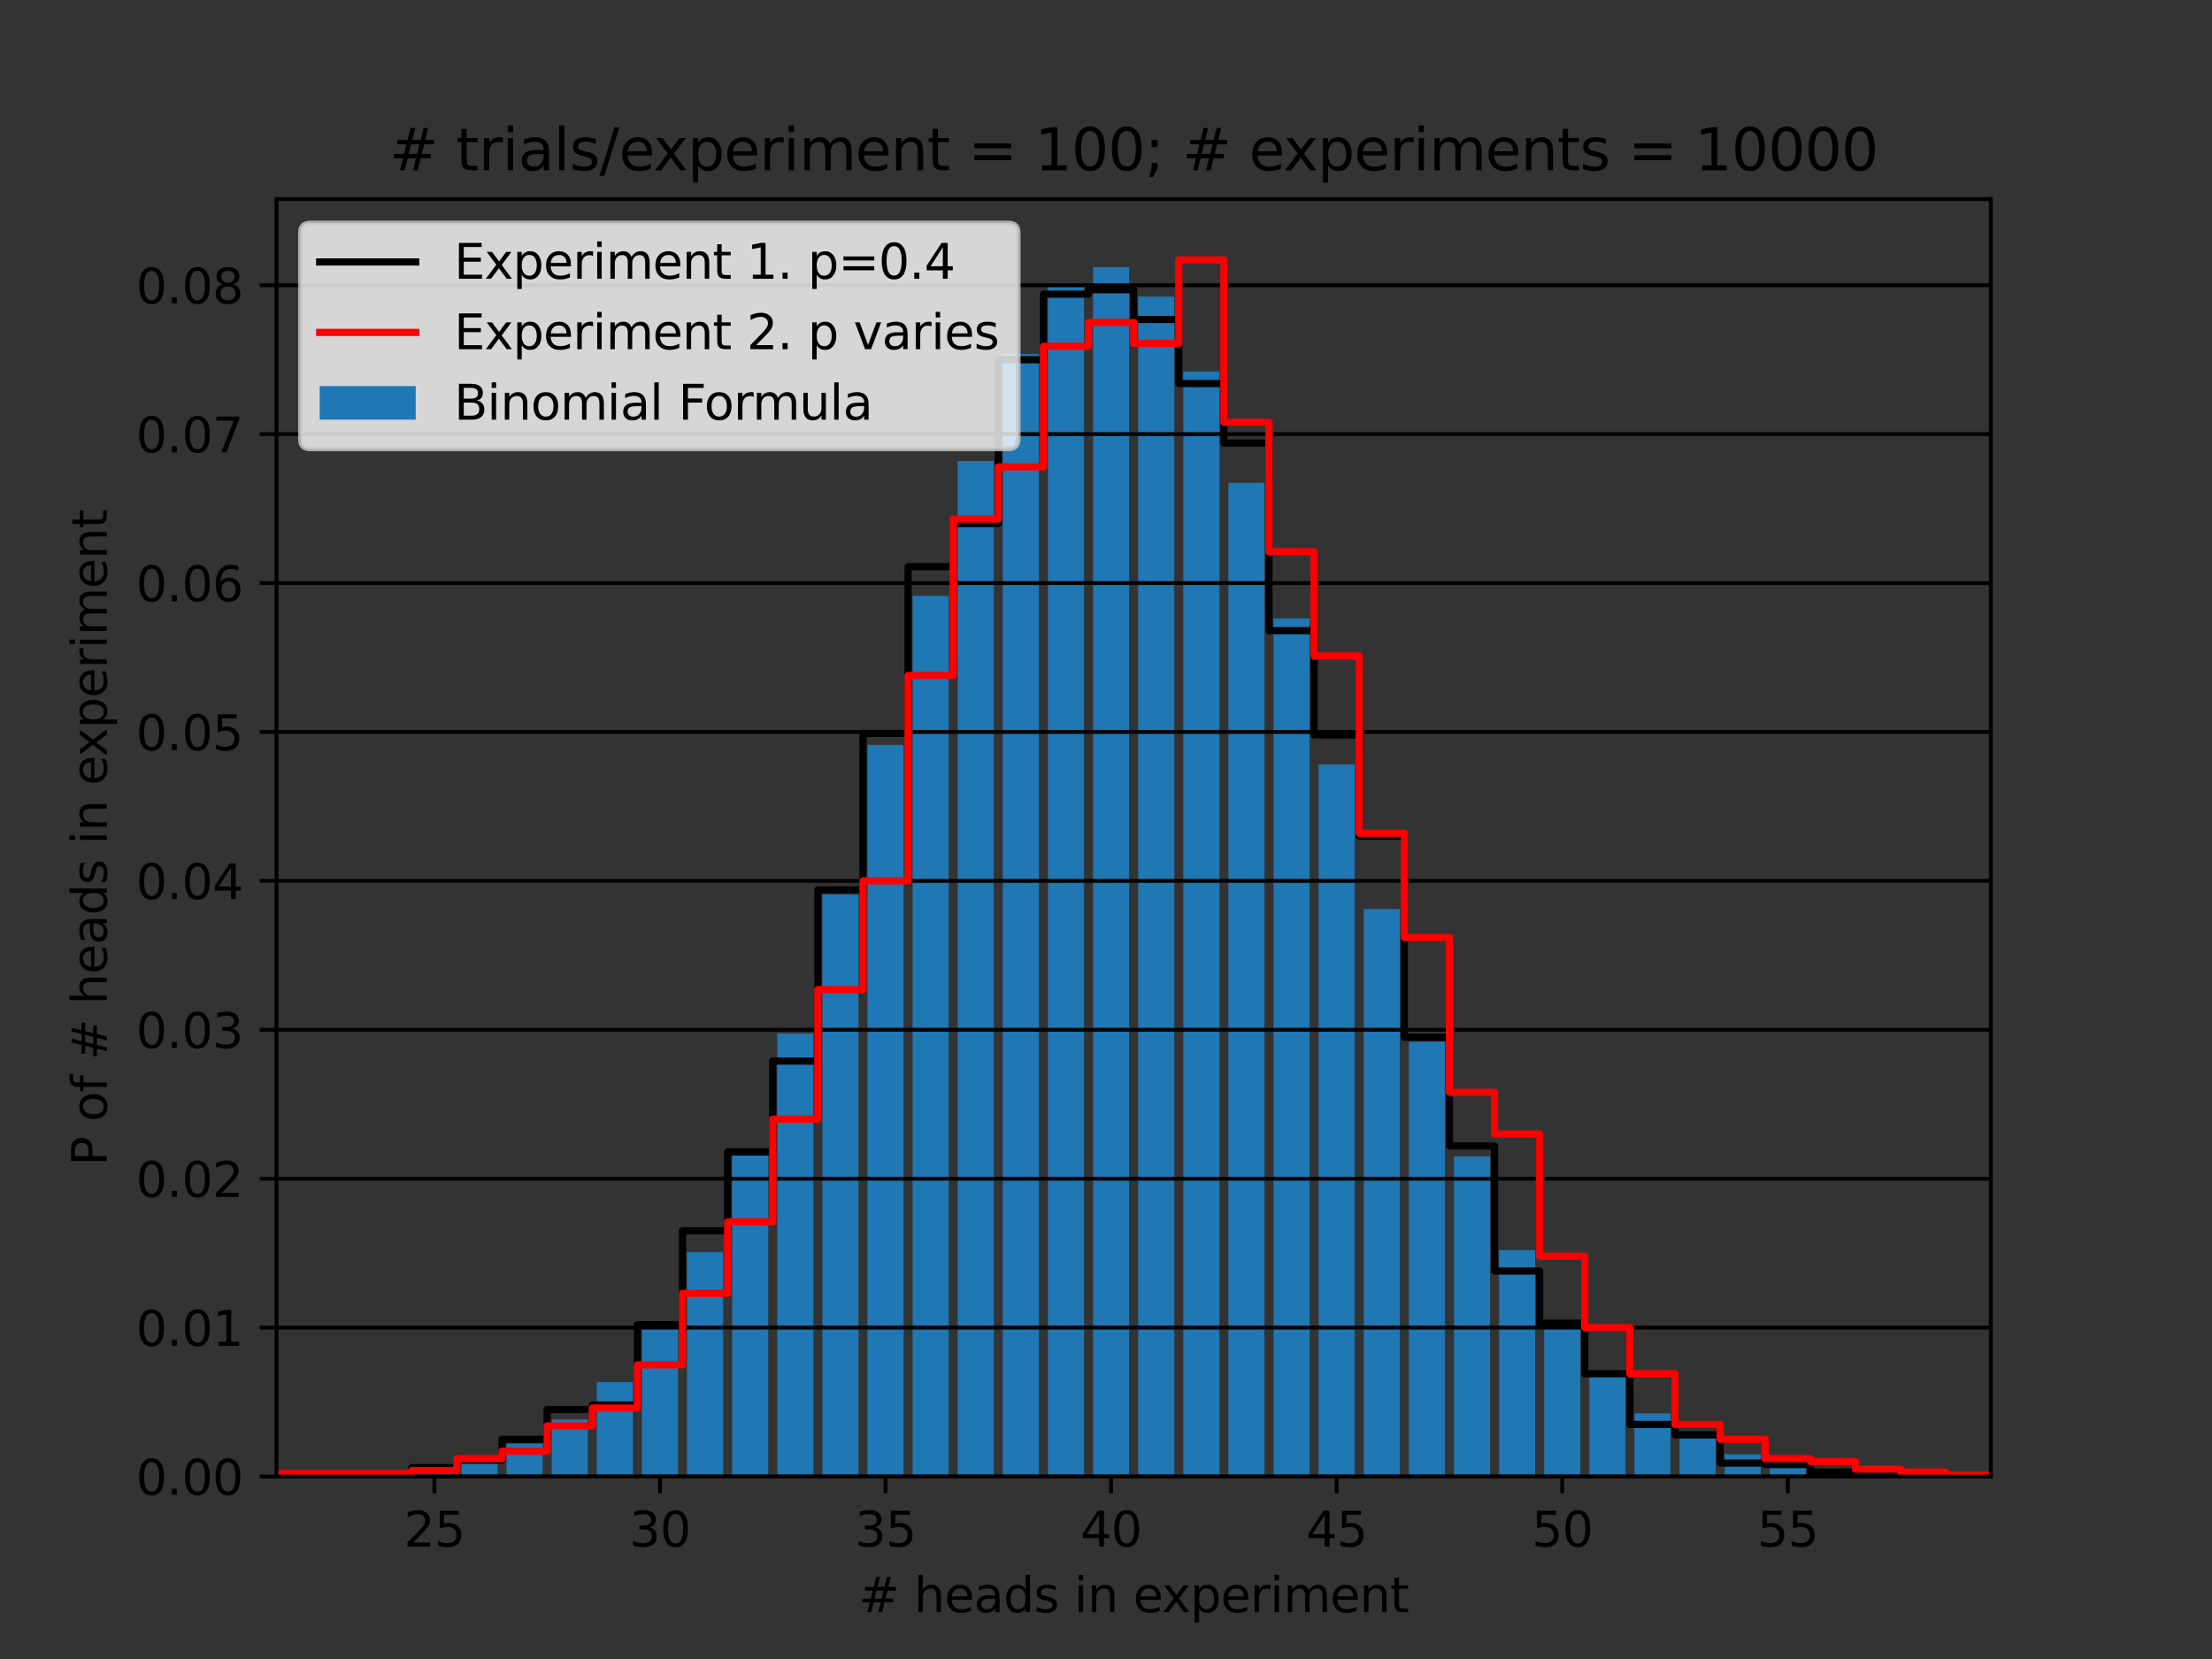 <?xml version="1.0" encoding="utf-8" standalone="no"?>
<!DOCTYPE svg PUBLIC "-//W3C//DTD SVG 1.1//EN"
  "http://www.w3.org/Graphics/SVG/1.1/DTD/svg11.dtd">
<svg xmlns:xlink="http://www.w3.org/1999/xlink" width="460.8pt" height="345.6pt" viewBox="0 0 460.8 345.6" xmlns="http://www.w3.org/2000/svg" version="1.1">
 <rect x="0" y="0" width="460.8" height="345.6" fill="#333333" stroke="none"/>
 <defs>
  <style type="text/css">*{stroke-linejoin: round; stroke-linecap: butt}</style>
 </defs>
 <g id="figure_1">
  <g id="patch_1">
   <path d="M 0 345.6 
L 460.8 345.6 
L 460.8 0 
L 0 0 
L 0 345.6 
z
" style="fill: none"/>
  </g>
  <g id="axes_1">
   <g id="patch_2">
    <path d="M 57.6 307.584 
L 414.72 307.584 
L 414.72 41.472 
L 57.6 41.472 
L 57.6 307.584 
z
" style="fill: none"/>
   </g>
   <g id="patch_3">
    <path d="M -148.214 307.584 
L -140.696 307.584 
L -140.696 307.584 
L -148.214 307.584 
z
" clip-path="url(#pdbf1e4b7e5)" style="fill: #1f77b4"/>
   </g>
   <g id="patch_4">
    <path d="M -138.816 307.584 
L -131.298 307.584 
L -131.298 307.584 
L -138.816 307.584 
z
" clip-path="url(#pdbf1e4b7e5)" style="fill: #1f77b4"/>
   </g>
   <g id="patch_5">
    <path d="M -129.418 307.584 
L -121.9 307.584 
L -121.9 307.584 
L -129.418 307.584 
z
" clip-path="url(#pdbf1e4b7e5)" style="fill: #1f77b4"/>
   </g>
   <g id="patch_6">
    <path d="M -120.02 307.584 
L -112.502 307.584 
L -112.502 307.584 
L -120.02 307.584 
z
" clip-path="url(#pdbf1e4b7e5)" style="fill: #1f77b4"/>
   </g>
   <g id="patch_7">
    <path d="M -110.622 307.584 
L -103.104 307.584 
L -103.104 307.584 
L -110.622 307.584 
z
" clip-path="url(#pdbf1e4b7e5)" style="fill: #1f77b4"/>
   </g>
   <g id="patch_8">
    <path d="M -101.224 307.584 
L -93.706 307.584 
L -93.706 307.584 
L -101.224 307.584 
z
" clip-path="url(#pdbf1e4b7e5)" style="fill: #1f77b4"/>
   </g>
   <g id="patch_9">
    <path d="M -91.827 307.584 
L -84.308 307.584 
L -84.308 307.584 
L -91.827 307.584 
z
" clip-path="url(#pdbf1e4b7e5)" style="fill: #1f77b4"/>
   </g>
   <g id="patch_10">
    <path d="M -82.429 307.584 
L -74.91 307.584 
L -74.91 307.584 
L -82.429 307.584 
z
" clip-path="url(#pdbf1e4b7e5)" style="fill: #1f77b4"/>
   </g>
   <g id="patch_11">
    <path d="M -73.031 307.584 
L -65.512 307.584 
L -65.512 307.584 
L -73.031 307.584 
z
" clip-path="url(#pdbf1e4b7e5)" style="fill: #1f77b4"/>
   </g>
   <g id="patch_12">
    <path d="M -63.633 307.584 
L -56.115 307.584 
L -56.115 307.584 
L -63.633 307.584 
z
" clip-path="url(#pdbf1e4b7e5)" style="fill: #1f77b4"/>
   </g>
   <g id="patch_13">
    <path d="M -54.235 307.584 
L -46.717 307.584 
L -46.717 307.584 
L -54.235 307.584 
z
" clip-path="url(#pdbf1e4b7e5)" style="fill: #1f77b4"/>
   </g>
   <g id="patch_14">
    <path d="M -44.837 307.584 
L -37.319 307.584 
L -37.319 307.584 
L -44.837 307.584 
z
" clip-path="url(#pdbf1e4b7e5)" style="fill: #1f77b4"/>
   </g>
   <g id="patch_15">
    <path d="M -35.439 307.584 
L -27.921 307.584 
L -27.921 307.584 
L -35.439 307.584 
z
" clip-path="url(#pdbf1e4b7e5)" style="fill: #1f77b4"/>
   </g>
   <g id="patch_16">
    <path d="M -26.041 307.584 
L -18.523 307.584 
L -18.523 307.584 
L -26.041 307.584 
z
" clip-path="url(#pdbf1e4b7e5)" style="fill: #1f77b4"/>
   </g>
   <g id="patch_17">
    <path d="M -16.643 307.584 
L -9.125 307.584 
L -9.125 307.584 
L -16.643 307.584 
z
" clip-path="url(#pdbf1e4b7e5)" style="fill: #1f77b4"/>
   </g>
   <g id="patch_18">
    <path d="M -7.245 307.584 
L 0.273 307.584 
L 0.273 307.584 
L -7.245 307.584 
z
" clip-path="url(#pdbf1e4b7e5)" style="fill: #1f77b4"/>
   </g>
   <g id="patch_19">
    <path d="M 2.152 307.584 
L 9.671 307.584 
L 9.671 307.584 
L 2.152 307.584 
z
" clip-path="url(#pdbf1e4b7e5)" style="fill: #1f77b4"/>
   </g>
   <g id="patch_20">
    <path d="M 11.55 307.584 
L 19.069 307.584 
L 19.069 307.583 
L 11.55 307.583 
z
" clip-path="url(#pdbf1e4b7e5)" style="fill: #1f77b4"/>
   </g>
   <g id="patch_21">
    <path d="M 20.948 307.584 
L 28.467 307.584 
L 28.467 307.58 
L 20.948 307.58 
z
" clip-path="url(#pdbf1e4b7e5)" style="fill: #1f77b4"/>
   </g>
   <g id="patch_22">
    <path d="M 30.346 307.584 
L 37.864 307.584 
L 37.864 307.572 
L 30.346 307.572 
z
" clip-path="url(#pdbf1e4b7e5)" style="fill: #1f77b4"/>
   </g>
   <g id="patch_23">
    <path d="M 39.744 307.584 
L 47.262 307.584 
L 47.262 307.551 
L 39.744 307.551 
z
" clip-path="url(#pdbf1e4b7e5)" style="fill: #1f77b4"/>
   </g>
   <g id="patch_24">
    <path d="M 49.142 307.584 
L 56.66 307.584 
L 56.66 307.501 
L 49.142 307.501 
z
" clip-path="url(#pdbf1e4b7e5)" style="fill: #1f77b4"/>
   </g>
   <g id="patch_25">
    <path d="M 58.54 307.584 
L 66.058 307.584 
L 66.058 307.385 
L 58.54 307.385 
z
" clip-path="url(#pdbf1e4b7e5)" style="fill: #1f77b4"/>
   </g>
   <g id="patch_26">
    <path d="M 67.938 307.584 
L 75.456 307.584 
L 75.456 307.135 
L 67.938 307.135 
z
" clip-path="url(#pdbf1e4b7e5)" style="fill: #1f77b4"/>
   </g>
   <g id="patch_27">
    <path d="M 77.336 307.584 
L 84.854 307.584 
L 84.854 306.624 
L 77.336 306.624 
z
" clip-path="url(#pdbf1e4b7e5)" style="fill: #1f77b4"/>
   </g>
   <g id="patch_28">
    <path d="M 86.733 307.584 
L 94.252 307.584 
L 94.252 305.638 
L 86.733 305.638 
z
" clip-path="url(#pdbf1e4b7e5)" style="fill: #1f77b4"/>
   </g>
   <g id="patch_29">
    <path d="M 96.131 307.584 
L 103.65 307.584 
L 103.65 303.841 
L 96.131 303.841 
z
" clip-path="url(#pdbf1e4b7e5)" style="fill: #1f77b4"/>
   </g>
   <g id="patch_30">
    <path d="M 105.529 307.584 
L 113.048 307.584 
L 113.048 300.745 
L 105.529 300.745 
z
" clip-path="url(#pdbf1e4b7e5)" style="fill: #1f77b4"/>
   </g>
   <g id="patch_31">
    <path d="M 114.927 307.584 
L 122.445 307.584 
L 122.445 295.697 
L 114.927 295.697 
z
" clip-path="url(#pdbf1e4b7e5)" style="fill: #1f77b4"/>
   </g>
   <g id="patch_32">
    <path d="M 124.325 307.584 
L 131.843 307.584 
L 131.843 287.908 
L 124.325 287.908 
z
" clip-path="url(#pdbf1e4b7e5)" style="fill: #1f77b4"/>
   </g>
   <g id="patch_33">
    <path d="M 133.723 307.584 
L 141.241 307.584 
L 141.241 276.54 
L 133.723 276.54 
z
" clip-path="url(#pdbf1e4b7e5)" style="fill: #1f77b4"/>
   </g>
   <g id="patch_34">
    <path d="M 143.121 307.584 
L 150.639 307.584 
L 150.639 260.851 
L 143.121 260.851 
z
" clip-path="url(#pdbf1e4b7e5)" style="fill: #1f77b4"/>
   </g>
   <g id="patch_35">
    <path d="M 152.519 307.584 
L 160.037 307.584 
L 160.037 240.405 
L 152.519 240.405 
z
" clip-path="url(#pdbf1e4b7e5)" style="fill: #1f77b4"/>
   </g>
   <g id="patch_36">
    <path d="M 161.917 307.584 
L 169.435 307.584 
L 169.435 215.298 
L 161.917 215.298 
z
" clip-path="url(#pdbf1e4b7e5)" style="fill: #1f77b4"/>
   </g>
   <g id="patch_37">
    <path d="M 171.315 307.584 
L 178.833 307.584 
L 178.833 186.346 
L 171.315 186.346 
z
" clip-path="url(#pdbf1e4b7e5)" style="fill: #1f77b4"/>
   </g>
   <g id="patch_38">
    <path d="M 180.712 307.584 
L 188.231 307.584 
L 188.231 155.17 
L 180.712 155.17 
z
" clip-path="url(#pdbf1e4b7e5)" style="fill: #1f77b4"/>
   </g>
   <g id="patch_39">
    <path d="M 190.11 307.584 
L 197.629 307.584 
L 197.629 124.123 
L 190.11 124.123 
z
" clip-path="url(#pdbf1e4b7e5)" style="fill: #1f77b4"/>
   </g>
   <g id="patch_40">
    <path d="M 199.508 307.584 
L 207.027 307.584 
L 207.027 96.025 
L 199.508 96.025 
z
" clip-path="url(#pdbf1e4b7e5)" style="fill: #1f77b4"/>
   </g>
   <g id="patch_41">
    <path d="M 208.906 307.584 
L 216.424 307.584 
L 216.424 73.756 
L 208.906 73.756 
z
" clip-path="url(#pdbf1e4b7e5)" style="fill: #1f77b4"/>
   </g>
   <g id="patch_42">
    <path d="M 218.304 307.584 
L 225.822 307.584 
L 225.822 59.766 
L 218.304 59.766 
z
" clip-path="url(#pdbf1e4b7e5)" style="fill: #1f77b4"/>
   </g>
   <g id="patch_43">
    <path d="M 227.702 307.584 
L 235.22 307.584 
L 235.22 55.636 
L 227.702 55.636 
z
" clip-path="url(#pdbf1e4b7e5)" style="fill: #1f77b4"/>
   </g>
   <g id="patch_44">
    <path d="M 237.1 307.584 
L 244.618 307.584 
L 244.618 61.781 
L 237.1 61.781 
z
" clip-path="url(#pdbf1e4b7e5)" style="fill: #1f77b4"/>
   </g>
   <g id="patch_45">
    <path d="M 246.498 307.584 
L 254.016 307.584 
L 254.016 77.387 
L 246.498 77.387 
z
" clip-path="url(#pdbf1e4b7e5)" style="fill: #1f77b4"/>
   </g>
   <g id="patch_46">
    <path d="M 255.896 307.584 
L 263.414 307.584 
L 263.414 100.585 
L 255.896 100.585 
z
" clip-path="url(#pdbf1e4b7e5)" style="fill: #1f77b4"/>
   </g>
   <g id="patch_47">
    <path d="M 265.293 307.584 
L 272.812 307.584 
L 272.812 128.812 
L 265.293 128.812 
z
" clip-path="url(#pdbf1e4b7e5)" style="fill: #1f77b4"/>
   </g>
   <g id="patch_48">
    <path d="M 274.691 307.584 
L 282.21 307.584 
L 282.21 159.27 
L 274.691 159.27 
z
" clip-path="url(#pdbf1e4b7e5)" style="fill: #1f77b4"/>
   </g>
   <g id="patch_49">
    <path d="M 284.089 307.584 
L 291.608 307.584 
L 291.608 189.363 
L 284.089 189.363 
z
" clip-path="url(#pdbf1e4b7e5)" style="fill: #1f77b4"/>
   </g>
   <g id="patch_50">
    <path d="M 293.487 307.584 
L 301.005 307.584 
L 301.005 217.031 
L 293.487 217.031 
z
" clip-path="url(#pdbf1e4b7e5)" style="fill: #1f77b4"/>
   </g>
   <g id="patch_51">
    <path d="M 302.885 307.584 
L 310.403 307.584 
L 310.403 240.927 
L 302.885 240.927 
z
" clip-path="url(#pdbf1e4b7e5)" style="fill: #1f77b4"/>
   </g>
   <g id="patch_52">
    <path d="M 312.283 307.584 
L 319.801 307.584 
L 319.801 260.425 
L 312.283 260.425 
z
" clip-path="url(#pdbf1e4b7e5)" style="fill: #1f77b4"/>
   </g>
   <g id="patch_53">
    <path d="M 321.681 307.584 
L 329.199 307.584 
L 329.199 275.516 
L 321.681 275.516 
z
" clip-path="url(#pdbf1e4b7e5)" style="fill: #1f77b4"/>
   </g>
   <g id="patch_54">
    <path d="M 331.079 307.584 
L 338.597 307.584 
L 338.597 286.625 
L 331.079 286.625 
z
" clip-path="url(#pdbf1e4b7e5)" style="fill: #1f77b4"/>
   </g>
   <g id="patch_55">
    <path d="M 340.477 307.584 
L 347.995 307.584 
L 347.995 294.417 
L 340.477 294.417 
z
" clip-path="url(#pdbf1e4b7e5)" style="fill: #1f77b4"/>
   </g>
   <g id="patch_56">
    <path d="M 349.875 307.584 
L 357.393 307.584 
L 357.393 299.634 
L 349.875 299.634 
z
" clip-path="url(#pdbf1e4b7e5)" style="fill: #1f77b4"/>
   </g>
   <g id="patch_57">
    <path d="M 359.272 307.584 
L 366.791 307.584 
L 366.791 302.971 
L 359.272 302.971 
z
" clip-path="url(#pdbf1e4b7e5)" style="fill: #1f77b4"/>
   </g>
   <g id="patch_58">
    <path d="M 368.67 307.584 
L 376.189 307.584 
L 376.189 305.012 
L 368.67 305.012 
z
" clip-path="url(#pdbf1e4b7e5)" style="fill: #1f77b4"/>
   </g>
   <g id="patch_59">
    <path d="M 378.068 307.584 
L 385.587 307.584 
L 385.587 306.206 
L 378.068 306.206 
z
" clip-path="url(#pdbf1e4b7e5)" style="fill: #1f77b4"/>
   </g>
   <g id="patch_60">
    <path d="M 387.466 307.584 
L 394.984 307.584 
L 394.984 306.875 
L 387.466 306.875 
z
" clip-path="url(#pdbf1e4b7e5)" style="fill: #1f77b4"/>
   </g>
   <g id="patch_61">
    <path d="M 396.864 307.584 
L 404.382 307.584 
L 404.382 307.234 
L 396.864 307.234 
z
" clip-path="url(#pdbf1e4b7e5)" style="fill: #1f77b4"/>
   </g>
   <g id="patch_62">
    <path d="M 406.262 307.584 
L 413.78 307.584 
L 413.78 307.418 
L 406.262 307.418 
z
" clip-path="url(#pdbf1e4b7e5)" style="fill: #1f77b4"/>
   </g>
   <g id="patch_63">
    <path d="M 415.66 307.584 
L 423.178 307.584 
L 423.178 307.508 
L 415.66 307.508 
z
" clip-path="url(#pdbf1e4b7e5)" style="fill: #1f77b4"/>
   </g>
   <g id="patch_64">
    <path d="M 425.058 307.584 
L 432.576 307.584 
L 432.576 307.551 
L 425.058 307.551 
z
" clip-path="url(#pdbf1e4b7e5)" style="fill: #1f77b4"/>
   </g>
   <g id="patch_65">
    <path d="M 434.456 307.584 
L 441.974 307.584 
L 441.974 307.57 
L 434.456 307.57 
z
" clip-path="url(#pdbf1e4b7e5)" style="fill: #1f77b4"/>
   </g>
   <g id="patch_66">
    <path d="M 443.853 307.584 
L 451.372 307.584 
L 451.372 307.578 
L 443.853 307.578 
z
" clip-path="url(#pdbf1e4b7e5)" style="fill: #1f77b4"/>
   </g>
   <g id="patch_67">
    <path d="M 453.251 307.584 
L 460.77 307.584 
L 460.77 307.582 
L 453.251 307.582 
z
" clip-path="url(#pdbf1e4b7e5)" style="fill: #1f77b4"/>
   </g>
   <g id="patch_68">
    <path d="M 462.649 307.584 
L 470.168 307.584 
L 470.168 307.583 
L 462.649 307.583 
z
" clip-path="url(#pdbf1e4b7e5)" style="fill: #1f77b4"/>
   </g>
   <g id="patch_69">
    <path d="M 472.047 307.584 
L 479.565 307.584 
L 479.565 307.584 
L 472.047 307.584 
z
" clip-path="url(#pdbf1e4b7e5)" style="fill: #1f77b4"/>
   </g>
   <g id="patch_70">
    <path d="M 481.445 307.584 
L 488.963 307.584 
L 488.963 307.584 
L 481.445 307.584 
z
" clip-path="url(#pdbf1e4b7e5)" style="fill: #1f77b4"/>
   </g>
   <g id="patch_71">
    <path d="M 490.843 307.584 
L 498.361 307.584 
L 498.361 307.584 
L 490.843 307.584 
z
" clip-path="url(#pdbf1e4b7e5)" style="fill: #1f77b4"/>
   </g>
   <g id="patch_72">
    <path d="M 500.241 307.584 
L 507.759 307.584 
L 507.759 307.584 
L 500.241 307.584 
z
" clip-path="url(#pdbf1e4b7e5)" style="fill: #1f77b4"/>
   </g>
   <g id="patch_73">
    <path d="M 509.639 307.584 
L 517.157 307.584 
L 517.157 307.584 
L 509.639 307.584 
z
" clip-path="url(#pdbf1e4b7e5)" style="fill: #1f77b4"/>
   </g>
   <g id="patch_74">
    <path d="M 519.037 307.584 
L 526.555 307.584 
L 526.555 307.584 
L 519.037 307.584 
z
" clip-path="url(#pdbf1e4b7e5)" style="fill: #1f77b4"/>
   </g>
   <g id="patch_75">
    <path d="M 528.435 307.584 
L 535.953 307.584 
L 535.953 307.584 
L 528.435 307.584 
z
" clip-path="url(#pdbf1e4b7e5)" style="fill: #1f77b4"/>
   </g>
   <g id="patch_76">
    <path d="M 537.832 307.584 
L 545.351 307.584 
L 545.351 307.584 
L 537.832 307.584 
z
" clip-path="url(#pdbf1e4b7e5)" style="fill: #1f77b4"/>
   </g>
   <g id="patch_77">
    <path d="M 547.23 307.584 
L 554.749 307.584 
L 554.749 307.584 
L 547.23 307.584 
z
" clip-path="url(#pdbf1e4b7e5)" style="fill: #1f77b4"/>
   </g>
   <g id="patch_78">
    <path d="M 556.628 307.584 
L 564.147 307.584 
L 564.147 307.584 
L 556.628 307.584 
z
" clip-path="url(#pdbf1e4b7e5)" style="fill: #1f77b4"/>
   </g>
   <g id="patch_79">
    <path d="M 566.026 307.584 
L 573.544 307.584 
L 573.544 307.584 
L 566.026 307.584 
z
" clip-path="url(#pdbf1e4b7e5)" style="fill: #1f77b4"/>
   </g>
   <g id="patch_80">
    <path d="M 575.424 307.584 
L 582.942 307.584 
L 582.942 307.584 
L 575.424 307.584 
z
" clip-path="url(#pdbf1e4b7e5)" style="fill: #1f77b4"/>
   </g>
   <g id="patch_81">
    <path d="M 584.822 307.584 
L 592.34 307.584 
L 592.34 307.584 
L 584.822 307.584 
z
" clip-path="url(#pdbf1e4b7e5)" style="fill: #1f77b4"/>
   </g>
   <g id="patch_82">
    <path d="M 594.22 307.584 
L 601.738 307.584 
L 601.738 307.584 
L 594.22 307.584 
z
" clip-path="url(#pdbf1e4b7e5)" style="fill: #1f77b4"/>
   </g>
   <g id="patch_83">
    <path d="M 603.618 307.584 
L 611.136 307.584 
L 611.136 307.584 
L 603.618 307.584 
z
" clip-path="url(#pdbf1e4b7e5)" style="fill: #1f77b4"/>
   </g>
   <g id="patch_84">
    <path d="M 613.016 307.584 
L 620.534 307.584 
L 620.534 307.584 
L 613.016 307.584 
z
" clip-path="url(#pdbf1e4b7e5)" style="fill: #1f77b4"/>
   </g>
   <g id="patch_85">
    <path d="M 622.413 307.584 
L 629.932 307.584 
L 629.932 307.584 
L 622.413 307.584 
z
" clip-path="url(#pdbf1e4b7e5)" style="fill: #1f77b4"/>
   </g>
   <g id="patch_86">
    <path d="M 631.811 307.584 
L 639.33 307.584 
L 639.33 307.584 
L 631.811 307.584 
z
" clip-path="url(#pdbf1e4b7e5)" style="fill: #1f77b4"/>
   </g>
   <g id="patch_87">
    <path d="M 641.209 307.584 
L 648.728 307.584 
L 648.728 307.584 
L 641.209 307.584 
z
" clip-path="url(#pdbf1e4b7e5)" style="fill: #1f77b4"/>
   </g>
   <g id="patch_88">
    <path d="M 650.607 307.584 
L 658.125 307.584 
L 658.125 307.584 
L 650.607 307.584 
z
" clip-path="url(#pdbf1e4b7e5)" style="fill: #1f77b4"/>
   </g>
   <g id="patch_89">
    <path d="M 660.005 307.584 
L 667.523 307.584 
L 667.523 307.584 
L 660.005 307.584 
z
" clip-path="url(#pdbf1e4b7e5)" style="fill: #1f77b4"/>
   </g>
   <g id="patch_90">
    <path d="M 669.403 307.584 
L 676.921 307.584 
L 676.921 307.584 
L 669.403 307.584 
z
" clip-path="url(#pdbf1e4b7e5)" style="fill: #1f77b4"/>
   </g>
   <g id="patch_91">
    <path d="M 678.801 307.584 
L 686.319 307.584 
L 686.319 307.584 
L 678.801 307.584 
z
" clip-path="url(#pdbf1e4b7e5)" style="fill: #1f77b4"/>
   </g>
   <g id="patch_92">
    <path d="M 688.199 307.584 
L 695.717 307.584 
L 695.717 307.584 
L 688.199 307.584 
z
" clip-path="url(#pdbf1e4b7e5)" style="fill: #1f77b4"/>
   </g>
   <g id="patch_93">
    <path d="M 697.597 307.584 
L 705.115 307.584 
L 705.115 307.584 
L 697.597 307.584 
z
" clip-path="url(#pdbf1e4b7e5)" style="fill: #1f77b4"/>
   </g>
   <g id="patch_94">
    <path d="M 706.995 307.584 
L 714.513 307.584 
L 714.513 307.584 
L 706.995 307.584 
z
" clip-path="url(#pdbf1e4b7e5)" style="fill: #1f77b4"/>
   </g>
   <g id="patch_95">
    <path d="M 716.392 307.584 
L 723.911 307.584 
L 723.911 307.584 
L 716.392 307.584 
z
" clip-path="url(#pdbf1e4b7e5)" style="fill: #1f77b4"/>
   </g>
   <g id="patch_96">
    <path d="M 725.79 307.584 
L 733.309 307.584 
L 733.309 307.584 
L 725.79 307.584 
z
" clip-path="url(#pdbf1e4b7e5)" style="fill: #1f77b4"/>
   </g>
   <g id="patch_97">
    <path d="M 735.188 307.584 
L 742.707 307.584 
L 742.707 307.584 
L 735.188 307.584 
z
" clip-path="url(#pdbf1e4b7e5)" style="fill: #1f77b4"/>
   </g>
   <g id="patch_98">
    <path d="M 744.586 307.584 
L 752.104 307.584 
L 752.104 307.584 
L 744.586 307.584 
z
" clip-path="url(#pdbf1e4b7e5)" style="fill: #1f77b4"/>
   </g>
   <g id="patch_99">
    <path d="M 753.984 307.584 
L 761.502 307.584 
L 761.502 307.584 
L 753.984 307.584 
z
" clip-path="url(#pdbf1e4b7e5)" style="fill: #1f77b4"/>
   </g>
   <g id="patch_100">
    <path d="M 763.382 307.584 
L 770.9 307.584 
L 770.9 307.584 
L 763.382 307.584 
z
" clip-path="url(#pdbf1e4b7e5)" style="fill: #1f77b4"/>
   </g>
   <g id="patch_101">
    <path d="M 772.78 307.584 
L 780.298 307.584 
L 780.298 307.584 
L 772.78 307.584 
z
" clip-path="url(#pdbf1e4b7e5)" style="fill: #1f77b4"/>
   </g>
   <g id="patch_102">
    <path d="M 782.178 307.584 
L 789.696 307.584 
L 789.696 307.584 
L 782.178 307.584 
z
" clip-path="url(#pdbf1e4b7e5)" style="fill: #1f77b4"/>
   </g>
   <g id="matplotlib.axis_1">
    <g id="xtick_1">
     <g id="line2d_1">
      <defs>
       <path id="m18bc7151d5" d="M 0 0 
L 0 3.5 
" style="stroke: #000000; stroke-width: 0.8"/>
      </defs>
      <g>
       <use xlink:href="#m18bc7151d5" x="90.493" y="307.584" style="stroke: #000000; stroke-width: 0.8"/>
      </g>
     </g>
     <g id="text_1">
      <!-- 25 -->
      <g transform="translate(84.13 322.182)scale(0.1 -0.1)">
       <defs>
        <path id="DejaVuSans-32" d="M 1228 531 
L 3431 531 
L 3431 0 
L 469 0 
L 469 531 
Q 828 903 1448 1529 
Q 2069 2156 2228 2338 
Q 2531 2678 2651 2914 
Q 2772 3150 2772 3378 
Q 2772 3750 2511 3984 
Q 2250 4219 1831 4219 
Q 1534 4219 1204 4116 
Q 875 4013 500 3803 
L 500 4441 
Q 881 4594 1212 4672 
Q 1544 4750 1819 4750 
Q 2544 4750 2975 4387 
Q 3406 4025 3406 3419 
Q 3406 3131 3298 2873 
Q 3191 2616 2906 2266 
Q 2828 2175 2409 1742 
Q 1991 1309 1228 531 
z
" transform="scale(0.016)"/>
        <path id="DejaVuSans-35" d="M 691 4666 
L 3169 4666 
L 3169 4134 
L 1269 4134 
L 1269 2991 
Q 1406 3038 1543 3061 
Q 1681 3084 1819 3084 
Q 2600 3084 3056 2656 
Q 3513 2228 3513 1497 
Q 3513 744 3044 326 
Q 2575 -91 1722 -91 
Q 1428 -91 1123 -41 
Q 819 9 494 109 
L 494 744 
Q 775 591 1075 516 
Q 1375 441 1709 441 
Q 2250 441 2565 725 
Q 2881 1009 2881 1497 
Q 2881 1984 2565 2268 
Q 2250 2553 1709 2553 
Q 1456 2553 1204 2497 
Q 953 2441 691 2322 
L 691 4666 
z
" transform="scale(0.016)"/>
       </defs>
       <use xlink:href="#DejaVuSans-32"/>
       <use xlink:href="#DejaVuSans-35" x="63.623"/>
      </g>
     </g>
    </g>
    <g id="xtick_2">
     <g id="line2d_2">
      <g>
       <use xlink:href="#m18bc7151d5" x="137.482" y="307.584" style="stroke: #000000; stroke-width: 0.8"/>
      </g>
     </g>
     <g id="text_2">
      <!-- 30 -->
      <g transform="translate(131.12 322.182)scale(0.1 -0.1)">
       <defs>
        <path id="DejaVuSans-33" d="M 2597 2516 
Q 3050 2419 3304 2112 
Q 3559 1806 3559 1356 
Q 3559 666 3084 287 
Q 2609 -91 1734 -91 
Q 1441 -91 1130 -33 
Q 819 25 488 141 
L 488 750 
Q 750 597 1062 519 
Q 1375 441 1716 441 
Q 2309 441 2620 675 
Q 2931 909 2931 1356 
Q 2931 1769 2642 2001 
Q 2353 2234 1838 2234 
L 1294 2234 
L 1294 2753 
L 1863 2753 
Q 2328 2753 2575 2939 
Q 2822 3125 2822 3475 
Q 2822 3834 2567 4026 
Q 2313 4219 1838 4219 
Q 1578 4219 1281 4162 
Q 984 4106 628 3988 
L 628 4550 
Q 988 4650 1302 4700 
Q 1616 4750 1894 4750 
Q 2613 4750 3031 4423 
Q 3450 4097 3450 3541 
Q 3450 3153 3228 2886 
Q 3006 2619 2597 2516 
z
" transform="scale(0.016)"/>
        <path id="DejaVuSans-30" d="M 2034 4250 
Q 1547 4250 1301 3770 
Q 1056 3291 1056 2328 
Q 1056 1369 1301 889 
Q 1547 409 2034 409 
Q 2525 409 2770 889 
Q 3016 1369 3016 2328 
Q 3016 3291 2770 3770 
Q 2525 4250 2034 4250 
z
M 2034 4750 
Q 2819 4750 3233 4129 
Q 3647 3509 3647 2328 
Q 3647 1150 3233 529 
Q 2819 -91 2034 -91 
Q 1250 -91 836 529 
Q 422 1150 422 2328 
Q 422 3509 836 4129 
Q 1250 4750 2034 4750 
z
" transform="scale(0.016)"/>
       </defs>
       <use xlink:href="#DejaVuSans-33"/>
       <use xlink:href="#DejaVuSans-30" x="63.623"/>
      </g>
     </g>
    </g>
    <g id="xtick_3">
     <g id="line2d_3">
      <g>
       <use xlink:href="#m18bc7151d5" x="184.472" y="307.584" style="stroke: #000000; stroke-width: 0.8"/>
      </g>
     </g>
     <g id="text_3">
      <!-- 35 -->
      <g transform="translate(178.109 322.182)scale(0.1 -0.1)">
       <use xlink:href="#DejaVuSans-33"/>
       <use xlink:href="#DejaVuSans-35" x="63.623"/>
      </g>
     </g>
    </g>
    <g id="xtick_4">
     <g id="line2d_4">
      <g>
       <use xlink:href="#m18bc7151d5" x="231.461" y="307.584" style="stroke: #000000; stroke-width: 0.8"/>
      </g>
     </g>
     <g id="text_4">
      <!-- 40 -->
      <g transform="translate(225.099 322.182)scale(0.1 -0.1)">
       <defs>
        <path id="DejaVuSans-34" d="M 2419 4116 
L 825 1625 
L 2419 1625 
L 2419 4116 
z
M 2253 4666 
L 3047 4666 
L 3047 1625 
L 3713 1625 
L 3713 1100 
L 3047 1100 
L 3047 0 
L 2419 0 
L 2419 1100 
L 313 1100 
L 313 1709 
L 2253 4666 
z
" transform="scale(0.016)"/>
       </defs>
       <use xlink:href="#DejaVuSans-34"/>
       <use xlink:href="#DejaVuSans-30" x="63.623"/>
      </g>
     </g>
    </g>
    <g id="xtick_5">
     <g id="line2d_5">
      <g>
       <use xlink:href="#m18bc7151d5" x="278.451" y="307.584" style="stroke: #000000; stroke-width: 0.8"/>
      </g>
     </g>
     <g id="text_5">
      <!-- 45 -->
      <g transform="translate(272.088 322.182)scale(0.1 -0.1)">
       <use xlink:href="#DejaVuSans-34"/>
       <use xlink:href="#DejaVuSans-35" x="63.623"/>
      </g>
     </g>
    </g>
    <g id="xtick_6">
     <g id="line2d_6">
      <g>
       <use xlink:href="#m18bc7151d5" x="325.44" y="307.584" style="stroke: #000000; stroke-width: 0.8"/>
      </g>
     </g>
     <g id="text_6">
      <!-- 50 -->
      <g transform="translate(319.077 322.182)scale(0.1 -0.1)">
       <use xlink:href="#DejaVuSans-35"/>
       <use xlink:href="#DejaVuSans-30" x="63.623"/>
      </g>
     </g>
    </g>
    <g id="xtick_7">
     <g id="line2d_7">
      <g>
       <use xlink:href="#m18bc7151d5" x="372.429" y="307.584" style="stroke: #000000; stroke-width: 0.8"/>
      </g>
     </g>
     <g id="text_7">
      <!-- 55 -->
      <g transform="translate(366.067 322.182)scale(0.1 -0.1)">
       <use xlink:href="#DejaVuSans-35"/>
       <use xlink:href="#DejaVuSans-35" x="63.623"/>
      </g>
     </g>
    </g>
    <g id="text_8">
     <!-- # heads in experiment -->
     <g transform="translate(178.837 335.861)scale(0.1 -0.1)">
      <defs>
       <path id="DejaVuSans-23" d="M 3272 2816 
L 2363 2816 
L 2100 1772 
L 3016 1772 
L 3272 2816 
z
M 2803 4594 
L 2478 3297 
L 3391 3297 
L 3719 4594 
L 4219 4594 
L 3897 3297 
L 4872 3297 
L 4872 2816 
L 3775 2816 
L 3519 1772 
L 4513 1772 
L 4513 1294 
L 3397 1294 
L 3072 0 
L 2572 0 
L 2894 1294 
L 1978 1294 
L 1656 0 
L 1153 0 
L 1478 1294 
L 494 1294 
L 494 1772 
L 1594 1772 
L 1856 2816 
L 850 2816 
L 850 3297 
L 1978 3297 
L 2297 4594 
L 2803 4594 
z
" transform="scale(0.016)"/>
       <path id="DejaVuSans-20" transform="scale(0.016)"/>
       <path id="DejaVuSans-68" d="M 3513 2113 
L 3513 0 
L 2938 0 
L 2938 2094 
Q 2938 2591 2744 2837 
Q 2550 3084 2163 3084 
Q 1697 3084 1428 2787 
Q 1159 2491 1159 1978 
L 1159 0 
L 581 0 
L 581 4863 
L 1159 4863 
L 1159 2956 
Q 1366 3272 1645 3428 
Q 1925 3584 2291 3584 
Q 2894 3584 3203 3211 
Q 3513 2838 3513 2113 
z
" transform="scale(0.016)"/>
       <path id="DejaVuSans-65" d="M 3597 1894 
L 3597 1613 
L 953 1613 
Q 991 1019 1311 708 
Q 1631 397 2203 397 
Q 2534 397 2845 478 
Q 3156 559 3463 722 
L 3463 178 
Q 3153 47 2828 -22 
Q 2503 -91 2169 -91 
Q 1331 -91 842 396 
Q 353 884 353 1716 
Q 353 2575 817 3079 
Q 1281 3584 2069 3584 
Q 2775 3584 3186 3129 
Q 3597 2675 3597 1894 
z
M 3022 2063 
Q 3016 2534 2758 2815 
Q 2500 3097 2075 3097 
Q 1594 3097 1305 2825 
Q 1016 2553 972 2059 
L 3022 2063 
z
" transform="scale(0.016)"/>
       <path id="DejaVuSans-61" d="M 2194 1759 
Q 1497 1759 1228 1600 
Q 959 1441 959 1056 
Q 959 750 1161 570 
Q 1363 391 1709 391 
Q 2188 391 2477 730 
Q 2766 1069 2766 1631 
L 2766 1759 
L 2194 1759 
z
M 3341 1997 
L 3341 0 
L 2766 0 
L 2766 531 
Q 2569 213 2275 61 
Q 1981 -91 1556 -91 
Q 1019 -91 701 211 
Q 384 513 384 1019 
Q 384 1609 779 1909 
Q 1175 2209 1959 2209 
L 2766 2209 
L 2766 2266 
Q 2766 2663 2505 2880 
Q 2244 3097 1772 3097 
Q 1472 3097 1187 3025 
Q 903 2953 641 2809 
L 641 3341 
Q 956 3463 1253 3523 
Q 1550 3584 1831 3584 
Q 2591 3584 2966 3190 
Q 3341 2797 3341 1997 
z
" transform="scale(0.016)"/>
       <path id="DejaVuSans-64" d="M 2906 2969 
L 2906 4863 
L 3481 4863 
L 3481 0 
L 2906 0 
L 2906 525 
Q 2725 213 2448 61 
Q 2172 -91 1784 -91 
Q 1150 -91 751 415 
Q 353 922 353 1747 
Q 353 2572 751 3078 
Q 1150 3584 1784 3584 
Q 2172 3584 2448 3432 
Q 2725 3281 2906 2969 
z
M 947 1747 
Q 947 1113 1208 752 
Q 1469 391 1925 391 
Q 2381 391 2643 752 
Q 2906 1113 2906 1747 
Q 2906 2381 2643 2742 
Q 2381 3103 1925 3103 
Q 1469 3103 1208 2742 
Q 947 2381 947 1747 
z
" transform="scale(0.016)"/>
       <path id="DejaVuSans-73" d="M 2834 3397 
L 2834 2853 
Q 2591 2978 2328 3040 
Q 2066 3103 1784 3103 
Q 1356 3103 1142 2972 
Q 928 2841 928 2578 
Q 928 2378 1081 2264 
Q 1234 2150 1697 2047 
L 1894 2003 
Q 2506 1872 2764 1633 
Q 3022 1394 3022 966 
Q 3022 478 2636 193 
Q 2250 -91 1575 -91 
Q 1294 -91 989 -36 
Q 684 19 347 128 
L 347 722 
Q 666 556 975 473 
Q 1284 391 1588 391 
Q 1994 391 2212 530 
Q 2431 669 2431 922 
Q 2431 1156 2273 1281 
Q 2116 1406 1581 1522 
L 1381 1569 
Q 847 1681 609 1914 
Q 372 2147 372 2553 
Q 372 3047 722 3315 
Q 1072 3584 1716 3584 
Q 2034 3584 2315 3537 
Q 2597 3491 2834 3397 
z
" transform="scale(0.016)"/>
       <path id="DejaVuSans-69" d="M 603 3500 
L 1178 3500 
L 1178 0 
L 603 0 
L 603 3500 
z
M 603 4863 
L 1178 4863 
L 1178 4134 
L 603 4134 
L 603 4863 
z
" transform="scale(0.016)"/>
       <path id="DejaVuSans-6e" d="M 3513 2113 
L 3513 0 
L 2938 0 
L 2938 2094 
Q 2938 2591 2744 2837 
Q 2550 3084 2163 3084 
Q 1697 3084 1428 2787 
Q 1159 2491 1159 1978 
L 1159 0 
L 581 0 
L 581 3500 
L 1159 3500 
L 1159 2956 
Q 1366 3272 1645 3428 
Q 1925 3584 2291 3584 
Q 2894 3584 3203 3211 
Q 3513 2838 3513 2113 
z
" transform="scale(0.016)"/>
       <path id="DejaVuSans-78" d="M 3513 3500 
L 2247 1797 
L 3578 0 
L 2900 0 
L 1881 1375 
L 863 0 
L 184 0 
L 1544 1831 
L 300 3500 
L 978 3500 
L 1906 2253 
L 2834 3500 
L 3513 3500 
z
" transform="scale(0.016)"/>
       <path id="DejaVuSans-70" d="M 1159 525 
L 1159 -1331 
L 581 -1331 
L 581 3500 
L 1159 3500 
L 1159 2969 
Q 1341 3281 1617 3432 
Q 1894 3584 2278 3584 
Q 2916 3584 3314 3078 
Q 3713 2572 3713 1747 
Q 3713 922 3314 415 
Q 2916 -91 2278 -91 
Q 1894 -91 1617 61 
Q 1341 213 1159 525 
z
M 3116 1747 
Q 3116 2381 2855 2742 
Q 2594 3103 2138 3103 
Q 1681 3103 1420 2742 
Q 1159 2381 1159 1747 
Q 1159 1113 1420 752 
Q 1681 391 2138 391 
Q 2594 391 2855 752 
Q 3116 1113 3116 1747 
z
" transform="scale(0.016)"/>
       <path id="DejaVuSans-72" d="M 2631 2963 
Q 2534 3019 2420 3045 
Q 2306 3072 2169 3072 
Q 1681 3072 1420 2755 
Q 1159 2438 1159 1844 
L 1159 0 
L 581 0 
L 581 3500 
L 1159 3500 
L 1159 2956 
Q 1341 3275 1631 3429 
Q 1922 3584 2338 3584 
Q 2397 3584 2469 3576 
Q 2541 3569 2628 3553 
L 2631 2963 
z
" transform="scale(0.016)"/>
       <path id="DejaVuSans-6d" d="M 3328 2828 
Q 3544 3216 3844 3400 
Q 4144 3584 4550 3584 
Q 5097 3584 5394 3201 
Q 5691 2819 5691 2113 
L 5691 0 
L 5113 0 
L 5113 2094 
Q 5113 2597 4934 2840 
Q 4756 3084 4391 3084 
Q 3944 3084 3684 2787 
Q 3425 2491 3425 1978 
L 3425 0 
L 2847 0 
L 2847 2094 
Q 2847 2600 2669 2842 
Q 2491 3084 2119 3084 
Q 1678 3084 1418 2786 
Q 1159 2488 1159 1978 
L 1159 0 
L 581 0 
L 581 3500 
L 1159 3500 
L 1159 2956 
Q 1356 3278 1631 3431 
Q 1906 3584 2284 3584 
Q 2666 3584 2933 3390 
Q 3200 3197 3328 2828 
z
" transform="scale(0.016)"/>
       <path id="DejaVuSans-74" d="M 1172 4494 
L 1172 3500 
L 2356 3500 
L 2356 3053 
L 1172 3053 
L 1172 1153 
Q 1172 725 1289 603 
Q 1406 481 1766 481 
L 2356 481 
L 2356 0 
L 1766 0 
Q 1100 0 847 248 
Q 594 497 594 1153 
L 594 3053 
L 172 3053 
L 172 3500 
L 594 3500 
L 594 4494 
L 1172 4494 
z
" transform="scale(0.016)"/>
      </defs>
      <use xlink:href="#DejaVuSans-23"/>
      <use xlink:href="#DejaVuSans-20" x="83.789"/>
      <use xlink:href="#DejaVuSans-68" x="115.576"/>
      <use xlink:href="#DejaVuSans-65" x="178.955"/>
      <use xlink:href="#DejaVuSans-61" x="240.479"/>
      <use xlink:href="#DejaVuSans-64" x="301.758"/>
      <use xlink:href="#DejaVuSans-73" x="365.234"/>
      <use xlink:href="#DejaVuSans-20" x="417.334"/>
      <use xlink:href="#DejaVuSans-69" x="449.121"/>
      <use xlink:href="#DejaVuSans-6e" x="476.904"/>
      <use xlink:href="#DejaVuSans-20" x="540.283"/>
      <use xlink:href="#DejaVuSans-65" x="572.07"/>
      <use xlink:href="#DejaVuSans-78" x="631.844"/>
      <use xlink:href="#DejaVuSans-70" x="691.023"/>
      <use xlink:href="#DejaVuSans-65" x="754.5"/>
      <use xlink:href="#DejaVuSans-72" x="816.023"/>
      <use xlink:href="#DejaVuSans-69" x="857.137"/>
      <use xlink:href="#DejaVuSans-6d" x="884.92"/>
      <use xlink:href="#DejaVuSans-65" x="982.332"/>
      <use xlink:href="#DejaVuSans-6e" x="1043.855"/>
      <use xlink:href="#DejaVuSans-74" x="1107.234"/>
     </g>
    </g>
   </g>
   <g id="matplotlib.axis_2">
    <g id="ytick_1">
     <g id="line2d_8">
      <path d="M 57.6 307.584 
L 414.72 307.584 
" clip-path="url(#pdbf1e4b7e5)" style="fill: none; stroke: #000000; stroke-width: 0.8; stroke-linecap: square"/>
     </g>
     <g id="line2d_9">
      <defs>
       <path id="mfde1ce27e6" d="M 0 0 
L -3.5 0 
" style="stroke: #000000; stroke-width: 0.8"/>
      </defs>
      <g>
       <use xlink:href="#mfde1ce27e6" x="57.6" y="307.584" style="stroke: #000000; stroke-width: 0.8"/>
      </g>
     </g>
     <g id="text_9">
      <!-- 0.00 -->
      <g transform="translate(28.334 311.383)scale(0.1 -0.1)">
       <defs>
        <path id="DejaVuSans-2e" d="M 684 794 
L 1344 794 
L 1344 0 
L 684 0 
L 684 794 
z
" transform="scale(0.016)"/>
       </defs>
       <use xlink:href="#DejaVuSans-30"/>
       <use xlink:href="#DejaVuSans-2e" x="63.623"/>
       <use xlink:href="#DejaVuSans-30" x="95.41"/>
       <use xlink:href="#DejaVuSans-30" x="159.033"/>
      </g>
     </g>
    </g>
    <g id="ytick_2">
     <g id="line2d_10">
      <path d="M 57.6 276.563 
L 414.72 276.563 
" clip-path="url(#pdbf1e4b7e5)" style="fill: none; stroke: #000000; stroke-width: 0.8; stroke-linecap: square"/>
     </g>
     <g id="line2d_11">
      <g>
       <use xlink:href="#mfde1ce27e6" x="57.6" y="276.563" style="stroke: #000000; stroke-width: 0.8"/>
      </g>
     </g>
     <g id="text_10">
      <!-- 0.01 -->
      <g transform="translate(28.334 280.362)scale(0.1 -0.1)">
       <defs>
        <path id="DejaVuSans-31" d="M 794 531 
L 1825 531 
L 1825 4091 
L 703 3866 
L 703 4441 
L 1819 4666 
L 2450 4666 
L 2450 531 
L 3481 531 
L 3481 0 
L 794 0 
L 794 531 
z
" transform="scale(0.016)"/>
       </defs>
       <use xlink:href="#DejaVuSans-30"/>
       <use xlink:href="#DejaVuSans-2e" x="63.623"/>
       <use xlink:href="#DejaVuSans-30" x="95.41"/>
       <use xlink:href="#DejaVuSans-31" x="159.033"/>
      </g>
     </g>
    </g>
    <g id="ytick_3">
     <g id="line2d_12">
      <path d="M 57.6 245.542 
L 414.72 245.542 
" clip-path="url(#pdbf1e4b7e5)" style="fill: none; stroke: #000000; stroke-width: 0.8; stroke-linecap: square"/>
     </g>
     <g id="line2d_13">
      <g>
       <use xlink:href="#mfde1ce27e6" x="57.6" y="245.542" style="stroke: #000000; stroke-width: 0.8"/>
      </g>
     </g>
     <g id="text_11">
      <!-- 0.02 -->
      <g transform="translate(28.334 249.342)scale(0.1 -0.1)">
       <use xlink:href="#DejaVuSans-30"/>
       <use xlink:href="#DejaVuSans-2e" x="63.623"/>
       <use xlink:href="#DejaVuSans-30" x="95.41"/>
       <use xlink:href="#DejaVuSans-32" x="159.033"/>
      </g>
     </g>
    </g>
    <g id="ytick_4">
     <g id="line2d_14">
      <path d="M 57.6 214.522 
L 414.72 214.522 
" clip-path="url(#pdbf1e4b7e5)" style="fill: none; stroke: #000000; stroke-width: 0.8; stroke-linecap: square"/>
     </g>
     <g id="line2d_15">
      <g>
       <use xlink:href="#mfde1ce27e6" x="57.6" y="214.522" style="stroke: #000000; stroke-width: 0.8"/>
      </g>
     </g>
     <g id="text_12">
      <!-- 0.03 -->
      <g transform="translate(28.334 218.321)scale(0.1 -0.1)">
       <use xlink:href="#DejaVuSans-30"/>
       <use xlink:href="#DejaVuSans-2e" x="63.623"/>
       <use xlink:href="#DejaVuSans-30" x="95.41"/>
       <use xlink:href="#DejaVuSans-33" x="159.033"/>
      </g>
     </g>
    </g>
    <g id="ytick_5">
     <g id="line2d_16">
      <path d="M 57.6 183.501 
L 414.72 183.501 
" clip-path="url(#pdbf1e4b7e5)" style="fill: none; stroke: #000000; stroke-width: 0.8; stroke-linecap: square"/>
     </g>
     <g id="line2d_17">
      <g>
       <use xlink:href="#mfde1ce27e6" x="57.6" y="183.501" style="stroke: #000000; stroke-width: 0.8"/>
      </g>
     </g>
     <g id="text_13">
      <!-- 0.04 -->
      <g transform="translate(28.334 187.3)scale(0.1 -0.1)">
       <use xlink:href="#DejaVuSans-30"/>
       <use xlink:href="#DejaVuSans-2e" x="63.623"/>
       <use xlink:href="#DejaVuSans-30" x="95.41"/>
       <use xlink:href="#DejaVuSans-34" x="159.033"/>
      </g>
     </g>
    </g>
    <g id="ytick_6">
     <g id="line2d_18">
      <path d="M 57.6 152.48 
L 414.72 152.48 
" clip-path="url(#pdbf1e4b7e5)" style="fill: none; stroke: #000000; stroke-width: 0.8; stroke-linecap: square"/>
     </g>
     <g id="line2d_19">
      <g>
       <use xlink:href="#mfde1ce27e6" x="57.6" y="152.48" style="stroke: #000000; stroke-width: 0.8"/>
      </g>
     </g>
     <g id="text_14">
      <!-- 0.05 -->
      <g transform="translate(28.334 156.279)scale(0.1 -0.1)">
       <use xlink:href="#DejaVuSans-30"/>
       <use xlink:href="#DejaVuSans-2e" x="63.623"/>
       <use xlink:href="#DejaVuSans-30" x="95.41"/>
       <use xlink:href="#DejaVuSans-35" x="159.033"/>
      </g>
     </g>
    </g>
    <g id="ytick_7">
     <g id="line2d_20">
      <path d="M 57.6 121.459 
L 414.72 121.459 
" clip-path="url(#pdbf1e4b7e5)" style="fill: none; stroke: #000000; stroke-width: 0.8; stroke-linecap: square"/>
     </g>
     <g id="line2d_21">
      <g>
       <use xlink:href="#mfde1ce27e6" x="57.6" y="121.459" style="stroke: #000000; stroke-width: 0.8"/>
      </g>
     </g>
     <g id="text_15">
      <!-- 0.06 -->
      <g transform="translate(28.334 125.258)scale(0.1 -0.1)">
       <defs>
        <path id="DejaVuSans-36" d="M 2113 2584 
Q 1688 2584 1439 2293 
Q 1191 2003 1191 1497 
Q 1191 994 1439 701 
Q 1688 409 2113 409 
Q 2538 409 2786 701 
Q 3034 994 3034 1497 
Q 3034 2003 2786 2293 
Q 2538 2584 2113 2584 
z
M 3366 4563 
L 3366 3988 
Q 3128 4100 2886 4159 
Q 2644 4219 2406 4219 
Q 1781 4219 1451 3797 
Q 1122 3375 1075 2522 
Q 1259 2794 1537 2939 
Q 1816 3084 2150 3084 
Q 2853 3084 3261 2657 
Q 3669 2231 3669 1497 
Q 3669 778 3244 343 
Q 2819 -91 2113 -91 
Q 1303 -91 875 529 
Q 447 1150 447 2328 
Q 447 3434 972 4092 
Q 1497 4750 2381 4750 
Q 2619 4750 2861 4703 
Q 3103 4656 3366 4563 
z
" transform="scale(0.016)"/>
       </defs>
       <use xlink:href="#DejaVuSans-30"/>
       <use xlink:href="#DejaVuSans-2e" x="63.623"/>
       <use xlink:href="#DejaVuSans-30" x="95.41"/>
       <use xlink:href="#DejaVuSans-36" x="159.033"/>
      </g>
     </g>
    </g>
    <g id="ytick_8">
     <g id="line2d_22">
      <path d="M 57.6 90.438 
L 414.72 90.438 
" clip-path="url(#pdbf1e4b7e5)" style="fill: none; stroke: #000000; stroke-width: 0.8; stroke-linecap: square"/>
     </g>
     <g id="line2d_23">
      <g>
       <use xlink:href="#mfde1ce27e6" x="57.6" y="90.438" style="stroke: #000000; stroke-width: 0.8"/>
      </g>
     </g>
     <g id="text_16">
      <!-- 0.07 -->
      <g transform="translate(28.334 94.238)scale(0.1 -0.1)">
       <defs>
        <path id="DejaVuSans-37" d="M 525 4666 
L 3525 4666 
L 3525 4397 
L 1831 0 
L 1172 0 
L 2766 4134 
L 525 4134 
L 525 4666 
z
" transform="scale(0.016)"/>
       </defs>
       <use xlink:href="#DejaVuSans-30"/>
       <use xlink:href="#DejaVuSans-2e" x="63.623"/>
       <use xlink:href="#DejaVuSans-30" x="95.41"/>
       <use xlink:href="#DejaVuSans-37" x="159.033"/>
      </g>
     </g>
    </g>
    <g id="ytick_9">
     <g id="line2d_24">
      <path d="M 57.6 59.418 
L 414.72 59.418 
" clip-path="url(#pdbf1e4b7e5)" style="fill: none; stroke: #000000; stroke-width: 0.8; stroke-linecap: square"/>
     </g>
     <g id="line2d_25">
      <g>
       <use xlink:href="#mfde1ce27e6" x="57.6" y="59.418" style="stroke: #000000; stroke-width: 0.8"/>
      </g>
     </g>
     <g id="text_17">
      <!-- 0.08 -->
      <g transform="translate(28.334 63.217)scale(0.1 -0.1)">
       <defs>
        <path id="DejaVuSans-38" d="M 2034 2216 
Q 1584 2216 1326 1975 
Q 1069 1734 1069 1313 
Q 1069 891 1326 650 
Q 1584 409 2034 409 
Q 2484 409 2743 651 
Q 3003 894 3003 1313 
Q 3003 1734 2745 1975 
Q 2488 2216 2034 2216 
z
M 1403 2484 
Q 997 2584 770 2862 
Q 544 3141 544 3541 
Q 544 4100 942 4425 
Q 1341 4750 2034 4750 
Q 2731 4750 3128 4425 
Q 3525 4100 3525 3541 
Q 3525 3141 3298 2862 
Q 3072 2584 2669 2484 
Q 3125 2378 3379 2068 
Q 3634 1759 3634 1313 
Q 3634 634 3220 271 
Q 2806 -91 2034 -91 
Q 1263 -91 848 271 
Q 434 634 434 1313 
Q 434 1759 690 2068 
Q 947 2378 1403 2484 
z
M 1172 3481 
Q 1172 3119 1398 2916 
Q 1625 2713 2034 2713 
Q 2441 2713 2670 2916 
Q 2900 3119 2900 3481 
Q 2900 3844 2670 4047 
Q 2441 4250 2034 4250 
Q 1625 4250 1398 4047 
Q 1172 3844 1172 3481 
z
" transform="scale(0.016)"/>
       </defs>
       <use xlink:href="#DejaVuSans-30"/>
       <use xlink:href="#DejaVuSans-2e" x="63.623"/>
       <use xlink:href="#DejaVuSans-30" x="95.41"/>
       <use xlink:href="#DejaVuSans-38" x="159.033"/>
      </g>
     </g>
    </g>
    <g id="text_18">
     <!-- P of # heads in experiment -->
     <g transform="translate(22.255 242.863)rotate(-90)scale(0.1 -0.1)">
      <defs>
       <path id="DejaVuSans-50" d="M 1259 4147 
L 1259 2394 
L 2053 2394 
Q 2494 2394 2734 2622 
Q 2975 2850 2975 3272 
Q 2975 3691 2734 3919 
Q 2494 4147 2053 4147 
L 1259 4147 
z
M 628 4666 
L 2053 4666 
Q 2838 4666 3239 4311 
Q 3641 3956 3641 3272 
Q 3641 2581 3239 2228 
Q 2838 1875 2053 1875 
L 1259 1875 
L 1259 0 
L 628 0 
L 628 4666 
z
" transform="scale(0.016)"/>
       <path id="DejaVuSans-6f" d="M 1959 3097 
Q 1497 3097 1228 2736 
Q 959 2375 959 1747 
Q 959 1119 1226 758 
Q 1494 397 1959 397 
Q 2419 397 2687 759 
Q 2956 1122 2956 1747 
Q 2956 2369 2687 2733 
Q 2419 3097 1959 3097 
z
M 1959 3584 
Q 2709 3584 3137 3096 
Q 3566 2609 3566 1747 
Q 3566 888 3137 398 
Q 2709 -91 1959 -91 
Q 1206 -91 779 398 
Q 353 888 353 1747 
Q 353 2609 779 3096 
Q 1206 3584 1959 3584 
z
" transform="scale(0.016)"/>
       <path id="DejaVuSans-66" d="M 2375 4863 
L 2375 4384 
L 1825 4384 
Q 1516 4384 1395 4259 
Q 1275 4134 1275 3809 
L 1275 3500 
L 2222 3500 
L 2222 3053 
L 1275 3053 
L 1275 0 
L 697 0 
L 697 3053 
L 147 3053 
L 147 3500 
L 697 3500 
L 697 3744 
Q 697 4328 969 4595 
Q 1241 4863 1831 4863 
L 2375 4863 
z
" transform="scale(0.016)"/>
      </defs>
      <use xlink:href="#DejaVuSans-50"/>
      <use xlink:href="#DejaVuSans-20" x="60.303"/>
      <use xlink:href="#DejaVuSans-6f" x="92.09"/>
      <use xlink:href="#DejaVuSans-66" x="153.271"/>
      <use xlink:href="#DejaVuSans-20" x="188.477"/>
      <use xlink:href="#DejaVuSans-23" x="220.264"/>
      <use xlink:href="#DejaVuSans-20" x="304.053"/>
      <use xlink:href="#DejaVuSans-68" x="335.84"/>
      <use xlink:href="#DejaVuSans-65" x="399.219"/>
      <use xlink:href="#DejaVuSans-61" x="460.742"/>
      <use xlink:href="#DejaVuSans-64" x="522.021"/>
      <use xlink:href="#DejaVuSans-73" x="585.498"/>
      <use xlink:href="#DejaVuSans-20" x="637.598"/>
      <use xlink:href="#DejaVuSans-69" x="669.385"/>
      <use xlink:href="#DejaVuSans-6e" x="697.168"/>
      <use xlink:href="#DejaVuSans-20" x="760.547"/>
      <use xlink:href="#DejaVuSans-65" x="792.334"/>
      <use xlink:href="#DejaVuSans-78" x="852.107"/>
      <use xlink:href="#DejaVuSans-70" x="911.287"/>
      <use xlink:href="#DejaVuSans-65" x="974.764"/>
      <use xlink:href="#DejaVuSans-72" x="1036.287"/>
      <use xlink:href="#DejaVuSans-69" x="1077.4"/>
      <use xlink:href="#DejaVuSans-6d" x="1105.184"/>
      <use xlink:href="#DejaVuSans-65" x="1202.596"/>
      <use xlink:href="#DejaVuSans-6e" x="1264.119"/>
      <use xlink:href="#DejaVuSans-74" x="1327.498"/>
     </g>
    </g>
   </g>
   <g id="line2d_26">
    <path d="M -1 307.584 
L 57.6 307.584 
L 57.6 307.274 
L 66.998 307.274 
L 66.998 307.584 
L 76.396 307.584 
L 76.396 307.274 
L 85.794 307.274 
L 85.794 305.723 
L 95.192 305.723 
L 95.192 304.172 
L 104.589 304.172 
L 104.589 299.829 
L 113.987 299.829 
L 113.987 293.625 
L 123.385 293.625 
L 123.385 292.694 
L 132.783 292.694 
L 132.783 275.943 
L 142.181 275.943 
L 142.181 256.4 
L 151.579 256.4 
L 151.579 239.959 
L 160.977 239.959 
L 160.977 221.036 
L 170.375 221.036 
L 170.375 185.362 
L 179.773 185.362 
L 179.773 152.79 
L 189.171 152.79 
L 189.171 118.047 
L 198.568 118.047 
L 198.568 109.051 
L 207.966 109.051 
L 207.966 74.928 
L 217.364 74.928 
L 217.364 61.279 
L 226.762 61.279 
L 226.762 60.348 
L 236.16 60.348 
L 236.16 66.552 
L 245.558 66.552 
L 245.558 79.891 
L 254.956 79.891 
L 254.956 92.3 
L 264.354 92.3 
L 264.354 131.386 
L 273.752 131.386 
L 273.752 153.1 
L 283.149 153.1 
L 283.149 174.195 
L 292.547 174.195 
L 292.547 216.073 
L 301.945 216.073 
L 301.945 238.718 
L 311.343 238.718 
L 311.343 264.775 
L 320.741 264.775 
L 320.741 275.633 
L 330.139 275.633 
L 330.139 286.18 
L 339.537 286.18 
L 339.537 296.727 
L 348.935 296.727 
L 348.935 298.898 
L 358.333 298.898 
L 358.333 304.792 
L 367.731 304.792 
L 367.731 305.102 
L 377.128 305.102 
L 377.128 306.653 
L 386.526 306.653 
L 386.526 306.964 
L 395.924 306.964 
L 395.924 307.274 
L 405.322 307.274 
L 405.322 307.584 
L 461.8 307.584 
L 461.8 307.584 
" clip-path="url(#pdbf1e4b7e5)" style="fill: none; stroke: #000000; stroke-width: 1.5; stroke-linecap: square"/>
   </g>
   <g id="line2d_27">
    <path d="M -1 307.584 
L 48.202 307.584 
L 48.202 307.274 
L 57.6 307.274 
L 57.6 306.964 
L 85.794 306.964 
L 85.794 306.343 
L 95.192 306.343 
L 95.192 303.862 
L 104.589 303.862 
L 104.589 302.31 
L 113.987 302.31 
L 113.987 297.037 
L 123.385 297.037 
L 123.385 293.314 
L 132.783 293.314 
L 132.783 284.318 
L 142.181 284.318 
L 142.181 269.428 
L 151.579 269.428 
L 151.579 254.538 
L 160.977 254.538 
L 160.977 233.134 
L 170.375 233.134 
L 170.375 206.146 
L 179.773 206.146 
L 179.773 183.501 
L 189.171 183.501 
L 189.171 140.692 
L 198.568 140.692 
L 198.568 108.12 
L 207.966 108.12 
L 207.966 97.263 
L 217.364 97.263 
L 217.364 72.136 
L 226.762 72.136 
L 226.762 67.173 
L 236.16 67.173 
L 236.16 71.516 
L 245.558 71.516 
L 245.558 54.144 
L 254.956 54.144 
L 254.956 87.957 
L 264.354 87.957 
L 264.354 114.945 
L 273.752 114.945 
L 273.752 136.659 
L 283.149 136.659 
L 283.149 173.574 
L 292.547 173.574 
L 292.547 195.289 
L 301.945 195.289 
L 301.945 227.55 
L 311.343 227.55 
L 311.343 236.236 
L 320.741 236.236 
L 320.741 261.673 
L 330.139 261.673 
L 330.139 276.563 
L 339.537 276.563 
L 339.537 286.18 
L 348.935 286.18 
L 348.935 296.727 
L 358.333 296.727 
L 358.333 299.829 
L 367.731 299.829 
L 367.731 303.862 
L 377.128 303.862 
L 377.128 304.482 
L 386.526 304.482 
L 386.526 306.033 
L 395.924 306.033 
L 395.924 306.653 
L 405.322 306.653 
L 405.322 307.274 
L 424.118 307.274 
L 424.118 306.964 
L 433.516 306.964 
L 433.516 307.584 
L 461.8 307.584 
L 461.8 307.584 
" clip-path="url(#pdbf1e4b7e5)" style="fill: none; stroke: #ff0000; stroke-width: 1.5; stroke-linecap: square"/>
   </g>
   <g id="patch_103">
    <path d="M 57.6 307.584 
L 57.6 41.472 
" style="fill: none; stroke: #000000; stroke-width: 0.8; stroke-linejoin: miter; stroke-linecap: square"/>
   </g>
   <g id="patch_104">
    <path d="M 414.72 307.584 
L 414.72 41.472 
" style="fill: none; stroke: #000000; stroke-width: 0.8; stroke-linejoin: miter; stroke-linecap: square"/>
   </g>
   <g id="patch_105">
    <path d="M 57.6 307.584 
L 414.72 307.584 
" style="fill: none; stroke: #000000; stroke-width: 0.8; stroke-linejoin: miter; stroke-linecap: square"/>
   </g>
   <g id="patch_106">
    <path d="M 57.6 41.472 
L 414.72 41.472 
" style="fill: none; stroke: #000000; stroke-width: 0.8; stroke-linejoin: miter; stroke-linecap: square"/>
   </g>
   <g id="text_19">
    <!-- # trials/experiment = 100; # experiments = 10000 -->
    <g transform="translate(81.111 35.472)scale(0.12 -0.12)">
     <defs>
      <path id="DejaVuSans-6c" d="M 603 4863 
L 1178 4863 
L 1178 0 
L 603 0 
L 603 4863 
z
" transform="scale(0.016)"/>
      <path id="DejaVuSans-2f" d="M 1625 4666 
L 2156 4666 
L 531 -594 
L 0 -594 
L 1625 4666 
z
" transform="scale(0.016)"/>
      <path id="DejaVuSans-3d" d="M 678 2906 
L 4684 2906 
L 4684 2381 
L 678 2381 
L 678 2906 
z
M 678 1631 
L 4684 1631 
L 4684 1100 
L 678 1100 
L 678 1631 
z
" transform="scale(0.016)"/>
      <path id="DejaVuSans-3b" d="M 750 3309 
L 1409 3309 
L 1409 2516 
L 750 2516 
L 750 3309 
z
M 750 794 
L 1409 794 
L 1409 256 
L 897 -744 
L 494 -744 
L 750 256 
L 750 794 
z
" transform="scale(0.016)"/>
     </defs>
     <use xlink:href="#DejaVuSans-23"/>
     <use xlink:href="#DejaVuSans-20" x="83.789"/>
     <use xlink:href="#DejaVuSans-74" x="115.576"/>
     <use xlink:href="#DejaVuSans-72" x="154.785"/>
     <use xlink:href="#DejaVuSans-69" x="195.898"/>
     <use xlink:href="#DejaVuSans-61" x="223.682"/>
     <use xlink:href="#DejaVuSans-6c" x="284.961"/>
     <use xlink:href="#DejaVuSans-73" x="312.744"/>
     <use xlink:href="#DejaVuSans-2f" x="364.844"/>
     <use xlink:href="#DejaVuSans-65" x="398.535"/>
     <use xlink:href="#DejaVuSans-78" x="458.309"/>
     <use xlink:href="#DejaVuSans-70" x="517.488"/>
     <use xlink:href="#DejaVuSans-65" x="580.965"/>
     <use xlink:href="#DejaVuSans-72" x="642.488"/>
     <use xlink:href="#DejaVuSans-69" x="683.602"/>
     <use xlink:href="#DejaVuSans-6d" x="711.385"/>
     <use xlink:href="#DejaVuSans-65" x="808.797"/>
     <use xlink:href="#DejaVuSans-6e" x="870.32"/>
     <use xlink:href="#DejaVuSans-74" x="933.699"/>
     <use xlink:href="#DejaVuSans-20" x="972.908"/>
     <use xlink:href="#DejaVuSans-3d" x="1004.695"/>
     <use xlink:href="#DejaVuSans-20" x="1088.484"/>
     <use xlink:href="#DejaVuSans-31" x="1120.271"/>
     <use xlink:href="#DejaVuSans-30" x="1183.895"/>
     <use xlink:href="#DejaVuSans-30" x="1247.518"/>
     <use xlink:href="#DejaVuSans-3b" x="1311.141"/>
     <use xlink:href="#DejaVuSans-20" x="1344.832"/>
     <use xlink:href="#DejaVuSans-23" x="1376.619"/>
     <use xlink:href="#DejaVuSans-20" x="1460.408"/>
     <use xlink:href="#DejaVuSans-65" x="1492.195"/>
     <use xlink:href="#DejaVuSans-78" x="1551.969"/>
     <use xlink:href="#DejaVuSans-70" x="1611.148"/>
     <use xlink:href="#DejaVuSans-65" x="1674.625"/>
     <use xlink:href="#DejaVuSans-72" x="1736.148"/>
     <use xlink:href="#DejaVuSans-69" x="1777.262"/>
     <use xlink:href="#DejaVuSans-6d" x="1805.045"/>
     <use xlink:href="#DejaVuSans-65" x="1902.457"/>
     <use xlink:href="#DejaVuSans-6e" x="1963.98"/>
     <use xlink:href="#DejaVuSans-74" x="2027.359"/>
     <use xlink:href="#DejaVuSans-73" x="2066.568"/>
     <use xlink:href="#DejaVuSans-20" x="2118.668"/>
     <use xlink:href="#DejaVuSans-3d" x="2150.455"/>
     <use xlink:href="#DejaVuSans-20" x="2234.244"/>
     <use xlink:href="#DejaVuSans-31" x="2266.031"/>
     <use xlink:href="#DejaVuSans-30" x="2329.654"/>
     <use xlink:href="#DejaVuSans-30" x="2393.277"/>
     <use xlink:href="#DejaVuSans-30" x="2456.9"/>
     <use xlink:href="#DejaVuSans-30" x="2520.523"/>
    </g>
   </g>
   <g id="legend_1">
    <g id="patch_107">
     <path d="M 64.6 93.506 
L 210.102 93.506 
Q 212.102 93.506 212.102 91.506 
L 212.102 48.472 
Q 212.102 46.472 210.102 46.472 
L 64.6 46.472 
Q 62.6 46.472 62.6 48.472 
L 62.6 91.506 
Q 62.6 93.506 64.6 93.506 
z
" style="fill: #ffffff; opacity: 0.8; stroke: #cccccc; stroke-linejoin: miter"/>
    </g>
    <g id="line2d_28">
     <path d="M 66.6 54.57 
L 71.6 54.57 
L 71.6 54.57 
L 81.6 54.57 
L 81.6 54.57 
L 86.6 54.57 
" style="fill: none; stroke: #000000; stroke-width: 1.5; stroke-linecap: square"/>
    </g>
    <g id="text_20">
     <!-- Experiment 1. p=0.4 -->
     <g transform="translate(94.6 58.07)scale(0.1 -0.1)">
      <defs>
       <path id="DejaVuSans-45" d="M 628 4666 
L 3578 4666 
L 3578 4134 
L 1259 4134 
L 1259 2753 
L 3481 2753 
L 3481 2222 
L 1259 2222 
L 1259 531 
L 3634 531 
L 3634 0 
L 628 0 
L 628 4666 
z
" transform="scale(0.016)"/>
      </defs>
      <use xlink:href="#DejaVuSans-45"/>
      <use xlink:href="#DejaVuSans-78" x="63.184"/>
      <use xlink:href="#DejaVuSans-70" x="122.363"/>
      <use xlink:href="#DejaVuSans-65" x="185.84"/>
      <use xlink:href="#DejaVuSans-72" x="247.363"/>
      <use xlink:href="#DejaVuSans-69" x="288.477"/>
      <use xlink:href="#DejaVuSans-6d" x="316.26"/>
      <use xlink:href="#DejaVuSans-65" x="413.672"/>
      <use xlink:href="#DejaVuSans-6e" x="475.195"/>
      <use xlink:href="#DejaVuSans-74" x="538.574"/>
      <use xlink:href="#DejaVuSans-20" x="577.783"/>
      <use xlink:href="#DejaVuSans-31" x="609.57"/>
      <use xlink:href="#DejaVuSans-2e" x="673.193"/>
      <use xlink:href="#DejaVuSans-20" x="704.98"/>
      <use xlink:href="#DejaVuSans-70" x="736.768"/>
      <use xlink:href="#DejaVuSans-3d" x="800.244"/>
      <use xlink:href="#DejaVuSans-30" x="884.033"/>
      <use xlink:href="#DejaVuSans-2e" x="947.656"/>
      <use xlink:href="#DejaVuSans-34" x="979.443"/>
     </g>
    </g>
    <g id="line2d_29">
     <path d="M 66.6 69.249 
L 71.6 69.249 
L 71.6 69.249 
L 81.6 69.249 
L 81.6 69.249 
L 86.6 69.249 
" style="fill: none; stroke: #ff0000; stroke-width: 1.5; stroke-linecap: square"/>
    </g>
    <g id="text_21">
     <!-- Experiment 2. p varies -->
     <g transform="translate(94.6 72.749)scale(0.1 -0.1)">
      <defs>
       <path id="DejaVuSans-76" d="M 191 3500 
L 800 3500 
L 1894 563 
L 2988 3500 
L 3597 3500 
L 2284 0 
L 1503 0 
L 191 3500 
z
" transform="scale(0.016)"/>
      </defs>
      <use xlink:href="#DejaVuSans-45"/>
      <use xlink:href="#DejaVuSans-78" x="63.184"/>
      <use xlink:href="#DejaVuSans-70" x="122.363"/>
      <use xlink:href="#DejaVuSans-65" x="185.84"/>
      <use xlink:href="#DejaVuSans-72" x="247.363"/>
      <use xlink:href="#DejaVuSans-69" x="288.477"/>
      <use xlink:href="#DejaVuSans-6d" x="316.26"/>
      <use xlink:href="#DejaVuSans-65" x="413.672"/>
      <use xlink:href="#DejaVuSans-6e" x="475.195"/>
      <use xlink:href="#DejaVuSans-74" x="538.574"/>
      <use xlink:href="#DejaVuSans-20" x="577.783"/>
      <use xlink:href="#DejaVuSans-32" x="609.57"/>
      <use xlink:href="#DejaVuSans-2e" x="673.193"/>
      <use xlink:href="#DejaVuSans-20" x="704.98"/>
      <use xlink:href="#DejaVuSans-70" x="736.768"/>
      <use xlink:href="#DejaVuSans-20" x="800.244"/>
      <use xlink:href="#DejaVuSans-76" x="832.031"/>
      <use xlink:href="#DejaVuSans-61" x="891.211"/>
      <use xlink:href="#DejaVuSans-72" x="952.49"/>
      <use xlink:href="#DejaVuSans-69" x="993.604"/>
      <use xlink:href="#DejaVuSans-65" x="1021.387"/>
      <use xlink:href="#DejaVuSans-73" x="1082.91"/>
     </g>
    </g>
    <g id="patch_108">
     <path d="M 66.6 87.427 
L 86.6 87.427 
L 86.6 80.427 
L 66.6 80.427 
z
" style="fill: #1f77b4"/>
    </g>
    <g id="text_22">
     <!-- Binomial Formula -->
     <g transform="translate(94.6 87.427)scale(0.1 -0.1)">
      <defs>
       <path id="DejaVuSans-42" d="M 1259 2228 
L 1259 519 
L 2272 519 
Q 2781 519 3026 730 
Q 3272 941 3272 1375 
Q 3272 1813 3026 2020 
Q 2781 2228 2272 2228 
L 1259 2228 
z
M 1259 4147 
L 1259 2741 
L 2194 2741 
Q 2656 2741 2882 2914 
Q 3109 3088 3109 3444 
Q 3109 3797 2882 3972 
Q 2656 4147 2194 4147 
L 1259 4147 
z
M 628 4666 
L 2241 4666 
Q 2963 4666 3353 4366 
Q 3744 4066 3744 3513 
Q 3744 3084 3544 2831 
Q 3344 2578 2956 2516 
Q 3422 2416 3680 2098 
Q 3938 1781 3938 1306 
Q 3938 681 3513 340 
Q 3088 0 2303 0 
L 628 0 
L 628 4666 
z
" transform="scale(0.016)"/>
       <path id="DejaVuSans-46" d="M 628 4666 
L 3309 4666 
L 3309 4134 
L 1259 4134 
L 1259 2759 
L 3109 2759 
L 3109 2228 
L 1259 2228 
L 1259 0 
L 628 0 
L 628 4666 
z
" transform="scale(0.016)"/>
       <path id="DejaVuSans-75" d="M 544 1381 
L 544 3500 
L 1119 3500 
L 1119 1403 
Q 1119 906 1312 657 
Q 1506 409 1894 409 
Q 2359 409 2629 706 
Q 2900 1003 2900 1516 
L 2900 3500 
L 3475 3500 
L 3475 0 
L 2900 0 
L 2900 538 
Q 2691 219 2414 64 
Q 2138 -91 1772 -91 
Q 1169 -91 856 284 
Q 544 659 544 1381 
z
M 1991 3584 
L 1991 3584 
z
" transform="scale(0.016)"/>
      </defs>
      <use xlink:href="#DejaVuSans-42"/>
      <use xlink:href="#DejaVuSans-69" x="68.604"/>
      <use xlink:href="#DejaVuSans-6e" x="96.387"/>
      <use xlink:href="#DejaVuSans-6f" x="159.766"/>
      <use xlink:href="#DejaVuSans-6d" x="220.947"/>
      <use xlink:href="#DejaVuSans-69" x="318.359"/>
      <use xlink:href="#DejaVuSans-61" x="346.143"/>
      <use xlink:href="#DejaVuSans-6c" x="407.422"/>
      <use xlink:href="#DejaVuSans-20" x="435.205"/>
      <use xlink:href="#DejaVuSans-46" x="466.992"/>
      <use xlink:href="#DejaVuSans-6f" x="520.887"/>
      <use xlink:href="#DejaVuSans-72" x="582.068"/>
      <use xlink:href="#DejaVuSans-6d" x="621.432"/>
      <use xlink:href="#DejaVuSans-75" x="718.844"/>
      <use xlink:href="#DejaVuSans-6c" x="782.223"/>
      <use xlink:href="#DejaVuSans-61" x="810.006"/>
     </g>
    </g>
   </g>
  </g>
 </g>
 <defs>
  <clipPath id="pdbf1e4b7e5">
   <rect x="57.6" y="41.472" width="357.12" height="266.112"/>
  </clipPath>
 </defs>
</svg>
